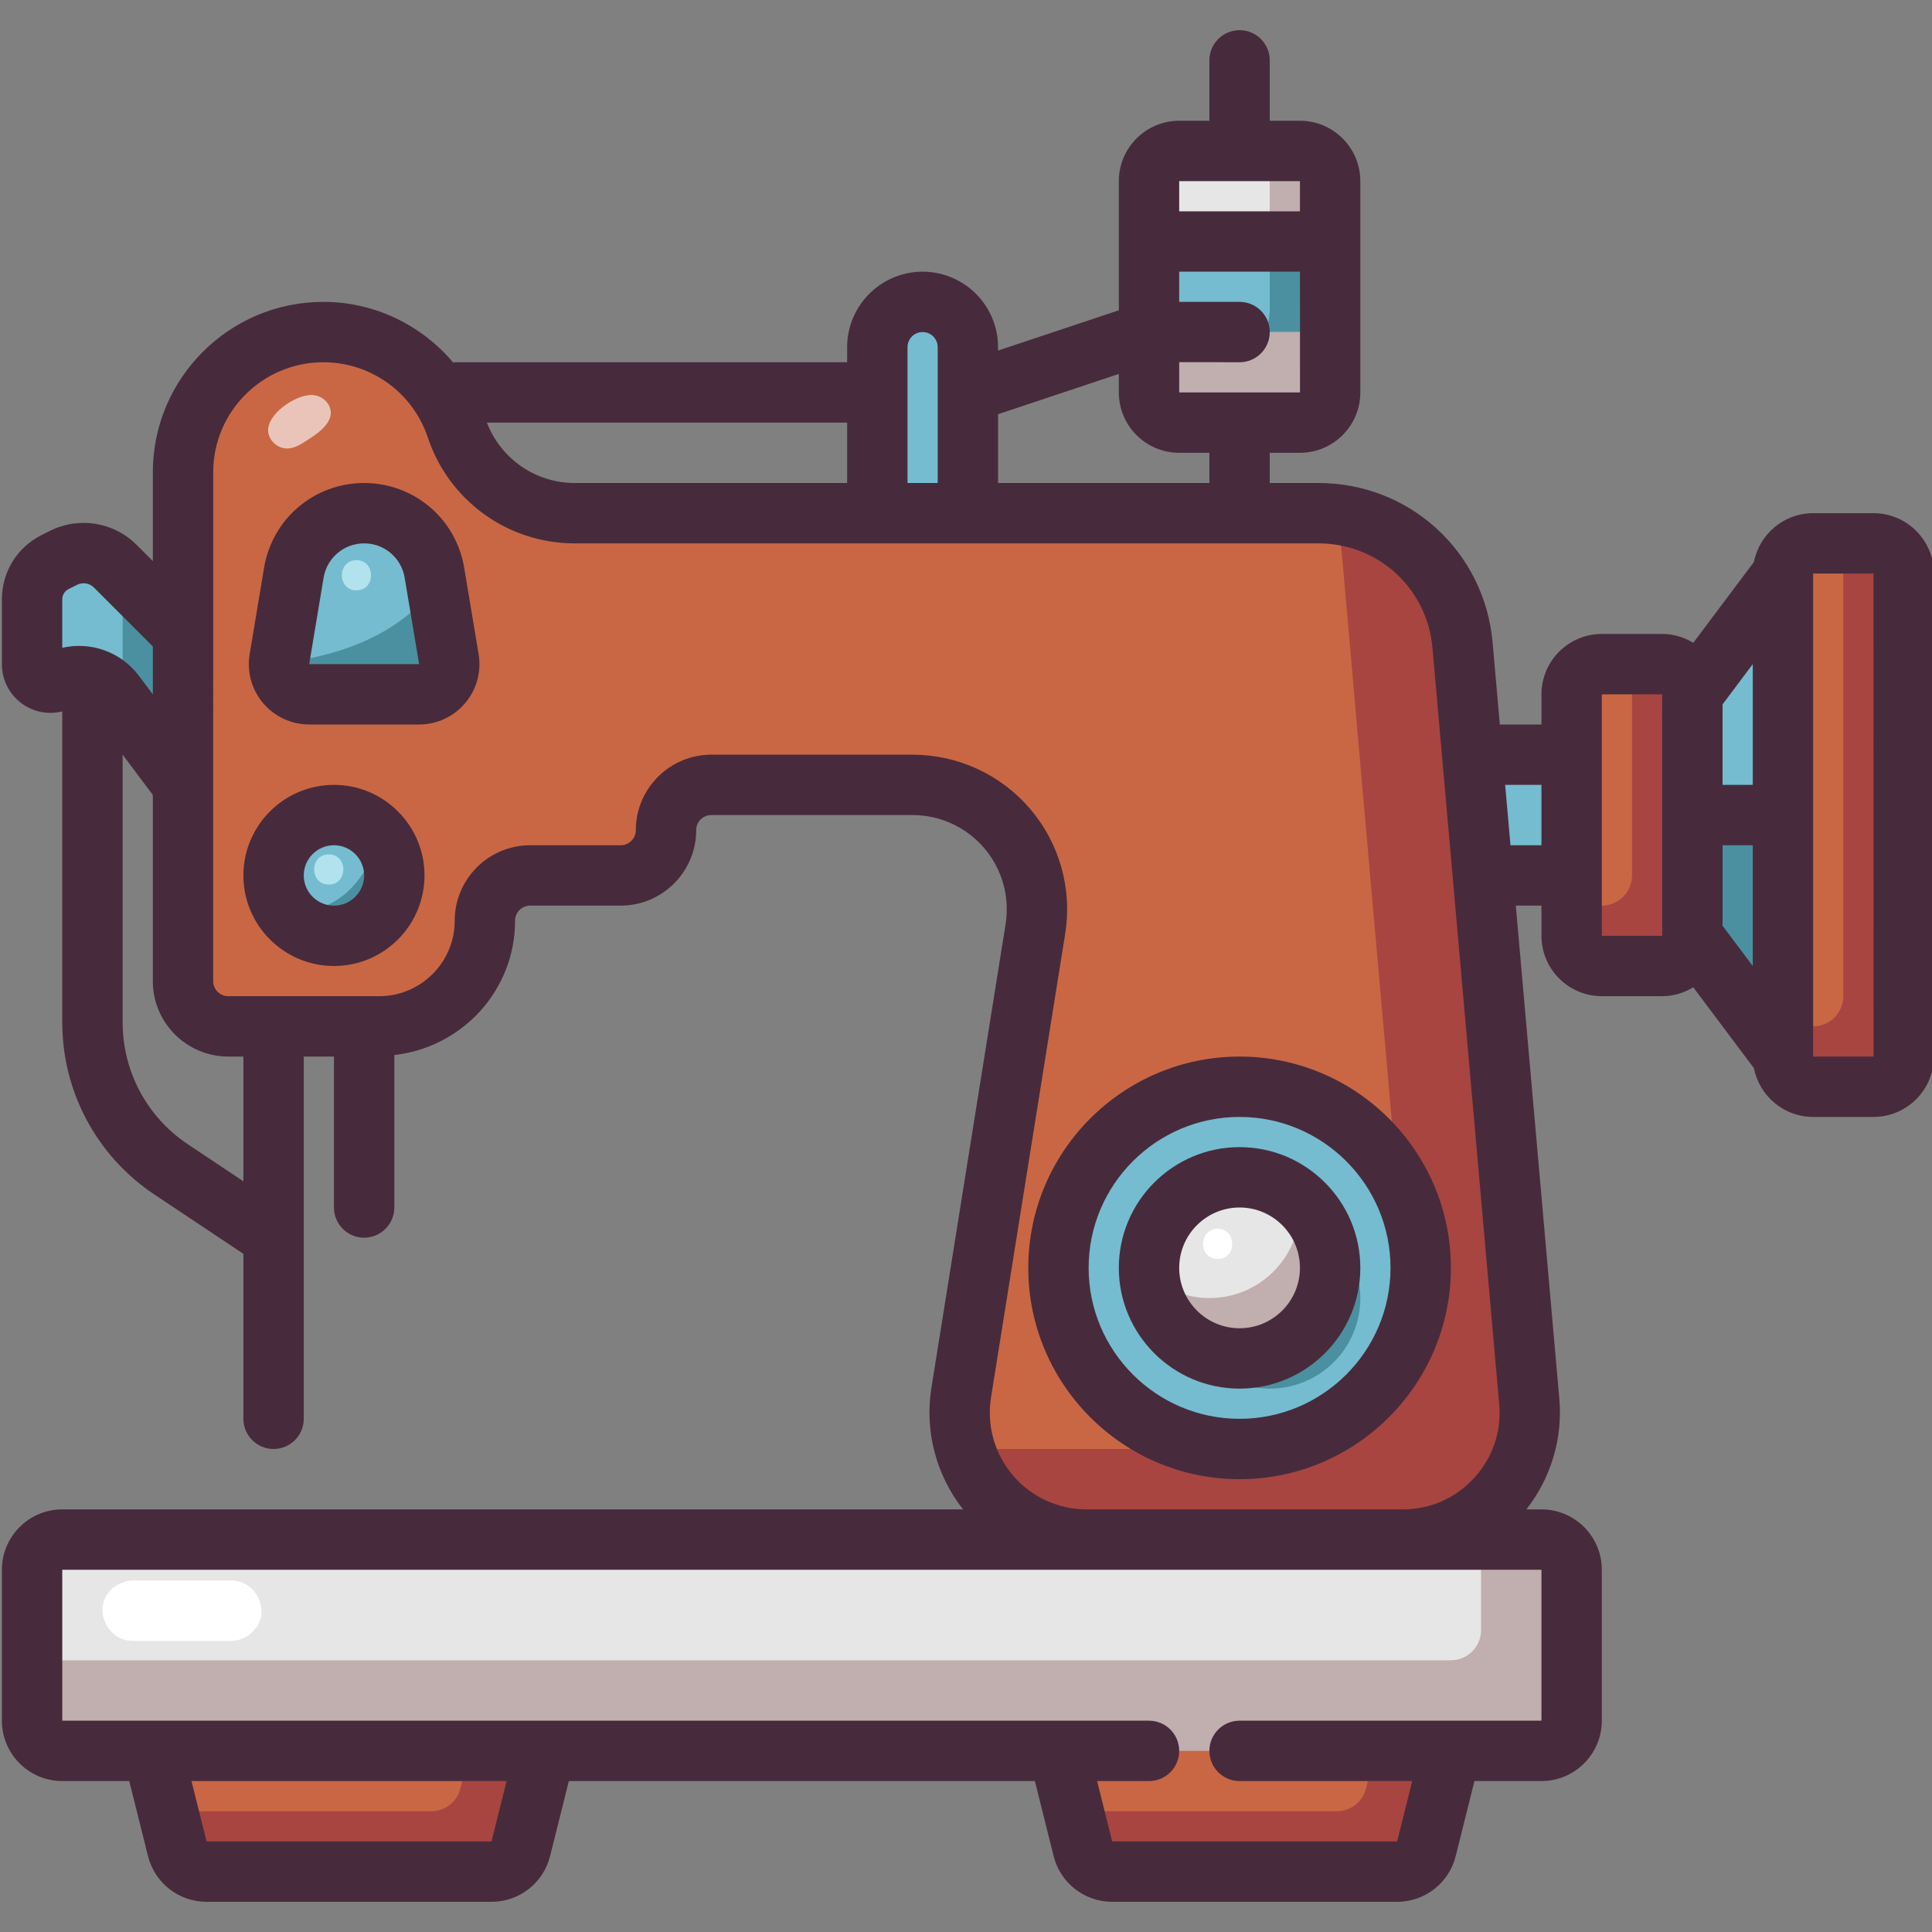 <?xml version="1.0" encoding="utf-8"?>
<!-- Generator: Adobe Illustrator 25.4.1, SVG Export Plug-In . SVG Version: 6.00 Build 0)  -->
<svg version="1.1" id="Color" xmlns="http://www.w3.org/2000/svg" xmlns:xlink="http://www.w3.org/1999/xlink" x="0px" y="0px"
	 viewBox="0 0 512 512" enable-background="new 0 0 512 512" xml:space="preserve">
<rect x="0" y="0" width="512" height="512" fill="#808080" stroke="none"/>
<path fill="#C96744" d="M405.3,371.44c1.68,19.6-13.76,36.56-33.52,36.56h-83.84c-20.72,0-36.48-18.48-33.2-38.96l19.68-122.88
	c3.2-20-12.32-38.16-32.56-38.16H188.5c-6.64,0-12,5.36-12,12s-5.36,12-12,12h-24c-6.64,0-12,5.36-12,12c0,15.44-12.56,28-28,28h-40
	c-6.64,0-12-5.36-12-11.92c0-11.68,0-122.32,0-134.96c0-10.24,4.16-19.52,10.88-26.24C66.1,92.16,75.38,88,85.7,88
	c8,0,15.6,2.56,21.76,7.04c3.84,2.8,7.2,6.32,9.76,10.4c1.52,2.48,2.8,5.12,3.76,8c4.48,13.44,17.12,22.56,31.28,22.56h197.12
	c19.84,0,36.48,15.2,38.24,34.96l2.56,29.04l2.8,32L405.3,371.44z"/>
<path fill="#A84540" d="M405.3,371.44c1.68,19.6-13.76,36.56-33.52,36.56h-83.84c-15.44,0-28.16-10.32-32.16-24
	c0.08,0,0.08,0,0.16,0h83.84c19.76,0,35.2-16.96,33.52-36.56L360.98,208l-2.8-32l-2.56-29.04c-0.32-3.76-1.2-7.44-2.56-10.8
	c18.16,1.76,32.88,16.24,34.56,34.8l2.56,29.04l2.8,32L405.3,371.44z"/>
<circle fill="#E6E6E6" cx="328.5" cy="336" r="24"/>
<path fill="#C1AEAE" d="M352.5,336c0,13.28-10.72,24-24,24c-12.64,0-22.96-9.68-23.84-22.08c4.24,3.76,9.76,6.08,15.84,6.08
	c13.28,0,24-10.72,24-24c0-0.64,0-1.28-0.16-1.92C349.38,322.4,352.5,328.8,352.5,336z"/>
<path fill="#E6E6E6" d="M416.5,416v40c0,4.4-3.6,8-8,8h-392c-4.4,0-8-3.6-8-8v-40c0-4.4,3.6-8,8-8h392
	C412.9,408,416.5,411.6,416.5,416z"/>
<path fill="#C1AEAE" d="M416.5,416v40c0,4.4-3.6,8-8,8h-392c-4.4,0-8-3.6-8-8v-16h376c4.4,0,8-3.6,8-8v-24h16
	C412.9,408,416.5,411.6,416.5,416z"/>
<path fill="#75BCD0" d="M256.5,104v32h-24v-32V92c0-6.64,5.36-12,12-12s12,5.36,12,12V104z"/>
<rect x="304.5" y="64" fill="#75BCD0" width="48" height="24"/>
<polygon fill="#75BCD0" points="416.5,200 416.5,232 392.98,232 390.18,200 "/>
<polygon fill="#75BCD0" points="472.5,152 472.5,216 448.5,216 448.5,184 "/>
<polygon fill="#4B90A0" points="472.5,216 472.5,280 448.5,248 448.5,216 "/>
<path fill="#75BCD0" d="M24.5,179.84c-2.88-1.04-6.08-0.88-8.88,0.56c-0.72,0.4-1.52,0.56-2.24,0.56c-2.56,0-4.88-2.08-4.88-4.96
	v-17.2c0-4.16,2.4-8,6.08-9.84l2.24-1.12c4.64-2.32,10.08-1.44,13.76,2.24L48.5,168c0,13.44,0,27.12,0,40l-18.08-24.08
	C28.9,181.92,26.82,180.48,24.5,179.84z"/>
<polygon fill="#4B90A0" points="48.5,168 48.5,208 32.5,186.72 32.5,152 "/>
<circle fill="#75BCD0" cx="88.5" cy="232" r="16"/>
<path fill="#4B90A0" d="M76.004,241.852C78.941,245.563,83.428,248,88.5,248c8.8,0,16-7.2,16-16c0-3.875-1.452-7.393-3.766-10.169
	C96.591,234,89.523,242.143,76.004,241.852z"/>
<path fill="#75BCD0" d="M118.98,174.72c0.8,4.88-2.96,9.28-7.92,9.28H81.94c-4.96,0-8.72-4.4-7.92-9.28l3.84-22.96
	C79.38,142.64,87.3,136,96.5,136s17.12,6.64,18.64,15.76L118.98,174.72z"/>
<path fill="#4B90A0" d="M74.081,175.777C73.958,180.202,77.354,184,81.94,184h29.12c4.96,0,8.72-4.4,7.92-9.28l-3.302-19.745
	C107.94,165.471,95.284,173.117,74.081,175.777z"/>
<path fill="#75BCD0" d="M328.5,288c26.48,0,48,21.52,48,48s-21.52,48-48,48s-48-21.52-48-48S302.02,288,328.5,288z M352.5,336
	c0-13.28-10.72-24-24-24s-24,10.72-24,24s10.72,24,24,24S352.5,349.28,352.5,336z"/>
<path fill="#4B90A0" d="M360.5,344c0,13.28-10.72,24-24,24c-8.72,0-16.32-4.56-20.48-11.52c3.6,2.24,7.92,3.52,12.48,3.52
	c13.28,0,24-10.72,24-24c0-4.56-1.28-8.88-3.52-12.48C355.94,327.68,360.5,335.28,360.5,344z"/>
<path fill="#E6E6E6" d="M352.5,48v16h-48V48c0-4.4,3.6-8,8-8h16h16C348.9,40,352.5,43.6,352.5,48z"/>
<path fill="#E6E6E6" d="M352.5,88v16c0,4.4-3.6,8-8,8h-16h-16c-4.4,0-8-3.6-8-8V88H352.5z"/>
<path fill="#4B90A0" d="M352.5,64v24h-17.44c0.96-1.84,1.44-3.92,1.44-6.08V64H352.5z"/>
<path fill="#C1AEAE" d="M352.5,48v16h-16V40h8C348.9,40,352.5,43.6,352.5,48z"/>
<path fill="#C1AEAE" d="M352.5,88v16c0,4.4-3.6,8-8,8h-32c-4.4,0-8-3.6-8-8v-8h17.92c5.6,0,10.4-3.28,12.64-8H352.5z"/>
<path fill="#C96744" d="M504.5,152v128c0,4.4-3.6,8-8,8h-16c-4.4,0-8-3.6-8-8V152c0-4.4,3.6-8,8-8h16
	C500.9,144,504.5,147.6,504.5,152z"/>
<path fill="#A84540" d="M504.5,152v128c0,4.4-3.6,8-8,8h-16c-4.4,0-8-3.6-8-8v-8h8c4.4,0,8-3.6,8-8V144h8
	C500.9,144,504.5,147.6,504.5,152z"/>
<path fill="#C96744" d="M448.5,248c0,4.4-3.6,8-8,8h-16c-4.4,0-8-3.6-8-8v-64c0-4.4,3.6-8,8-8h16c4.4,0,8,3.6,8,8V248z"/>
<path fill="#A84540" d="M448.5,184v64c0,4.4-3.6,8-8,8h-16c-4.4,0-8-3.6-8-8v-8h8c4.4,0,8-3.6,8-8v-56h8
	C444.9,176,448.5,179.6,448.5,184z"/>
<path fill="#C96744" d="M384.5,464l-6.48,25.92c-0.88,3.6-4.08,6.08-7.76,6.08h-75.52c-3.68,0-6.88-2.48-7.76-6.08L280.5,464H384.5z
	"/>
<path fill="#A84540" d="M384.5,464l-6.48,25.92c-0.88,3.6-4.08,6.08-7.76,6.08h-75.52c-3.68,0-6.88-2.48-7.76-6.08L284.5,480h69.76
	c3.68,0,6.88-2.48,7.76-6.08l2.48-9.92H384.5z"/>
<path fill="#C96744" d="M144.5,464l-6.48,25.92c-0.88,3.6-4.08,6.08-7.76,6.08H54.74c-3.68,0-6.88-2.48-7.76-6.08L40.5,464H144.5z"
	/>
<path fill="#A84540" d="M144.5,464l-6.48,25.92c-0.88,3.6-4.08,6.08-7.76,6.08H54.74c-3.68,0-6.88-2.48-7.76-6.08L44.5,480h69.76
	c3.68,0,6.88-2.48,7.76-6.08l2.48-9.92H144.5z"/>
<path fill="#EAC4B9" d="M80.285,117.38c3.198-2.01,8.732-5.284,7.072-9.544c-0.704-1.807-2.62-3.103-4.678-3.162
	c-4.52-0.129-12.479,5.403-11.556,10.134c0.373,1.909,2.041,3.587,4.072,3.966C76.956,119.102,78.682,118.387,80.285,117.38z"/>
<path fill="#FFFFFF" d="M61.29,418.854H35.15c-4.185,0-8.194,3.68-8,8c0.194,4.334,3.515,8,8,8h26.14c4.185,0,8.193-3.68,8-8
	C69.096,422.519,65.775,418.854,61.29,418.854z"/>
<path fill="#B2E2ED" d="M94.462,148.458c-5.148,0-5.156,8,0,8C99.609,156.458,99.618,148.458,94.462,148.458z"/>
<path fill="#B2E2ED" d="M87.124,226.42c-5.147,0-5.156,8,0,8C92.272,234.42,92.28,226.42,87.124,226.42z"/>
<path fill="#FFFFFF" d="M322.691,325.63c-5.147,0-5.156,8,0,8C327.839,333.63,327.847,325.63,322.691,325.63z"/>
<path fill="#472B3C" d="M496.5,136h-16c-7.77,0-14.248,5.566-15.688,12.919l-16.075,21.434c-2.414-1.462-5.213-2.353-8.236-2.353
	h-16c-8.824,0-16,7.176-16,16v8h-11.029l-1.916-21.715C393.43,146.18,373.574,128,349.375,128H336.5v-8h8c8.824,0,16-7.176,16-16V48
	c0-8.824-7.176-16-16-16h-8V16c0-4.418-3.582-8-8-8s-8,3.582-8,8v16h-8c-8.824,0-16,7.176-16,16v34.233l-32,10.667V92
	c0-11.027-8.973-20-20-20s-20,8.973-20,20v4h-104c-0.141,0-0.258,0.073-0.397,0.08C111.697,86.141,99.29,80,85.691,80
	c-24.918,0-45.188,20.254-45.188,45.148l0,23.542l-4.304-4.304c-6.051-6.051-15.262-7.539-22.93-3.719l-2.23,1.121
	c-6.5,3.246-10.539,9.777-10.539,17.043v17.176c0,4.516,2.293,8.629,6.133,11.004c3.008,1.855,6.533,2.341,9.867,1.521v82.405
	c0,18.371,9.125,35.426,24.414,45.621L64.5,332.28V376c0,4.418,3.582,8,8,8s8-3.582,8-8v-96h8v40c0,4.418,3.582,8,8,8s8-3.582,8-8
	v-40.404c17.951-2.02,32-17.114,32-35.596c0-2.207,1.793-4,4-4h24c11.027,0,20-8.973,20-20c0-2.207,1.793-4,4-4h53.336
	c7.324,0,14.25,3.195,19,8.77s6.812,12.914,5.656,20.145l-19.656,122.863c-1.842,11.486,1.239,23.11,8.377,32.223H16.5
	c-8.824,0-16,7.176-16,16v40c0,8.824,7.176,16,16,16h17.753l4.97,19.883C41.008,499.02,47.391,504,54.746,504h75.508
	c7.355,0,13.738-4.98,15.523-12.117l4.97-19.883h123.506l4.97,19.883c1.785,7.137,8.168,12.117,15.523,12.117h75.508
	c7.355,0,13.738-4.98,15.523-12.117l4.97-19.883H408.5c8.824,0,16-7.176,16-16v-40c0-8.824-7.176-16-16-16h-3.988
	c6.474-8.279,9.659-18.769,8.727-29.301L401.706,240h6.794v8c0,8.824,7.176,16,16,16h16c3.023,0,5.822-0.891,8.236-2.353
	l16.075,21.434C466.252,290.434,472.73,296,480.5,296h16c8.824,0,16-7.176,16-16V152C512.5,143.176,505.324,136,496.5,136z
	 M456.5,224h8v32.001l-8-10.667V224z M464.5,208h-8v-21.334l8-10.667V208z M312.5,104v-8h16c4.418,0,8-3.582,8-8s-3.582-8-8-8h-16
	v-8h32.005l0.007,32H312.5z M344.5,48l0.001,8H312.5v-8H344.5z M296.5,99.099V104c0,8.824,7.176,16,16,16h8v8h-56v-18.233
	L296.5,99.099z M240.5,92c0-2.207,1.793-4,4-4s4,1.793,4,4v36h-8V92z M224.5,128h-72.211c-10.375,0-19.54-6.402-23.258-16H224.5V128
	z M16.5,158.832c0-1.164,0.648-2.211,1.699-2.734l2.23-1.121c1.5-0.738,3.281-0.453,4.457,0.723l15.616,15.616v12.687l-3.667-4.889
	c-4.801-6.398-12.82-9.168-20.336-7.438V158.832z M64.5,313.052l-14.711-9.806C38.965,296.027,32.5,283.949,32.5,270.938v-70.94
	l8.001,10.67L40.5,260.039c0,11.008,8.973,19.961,20,19.961h4V313.052z M130.254,488H54.746l-4-16h83.507L130.254,488z M408.5,456
	h-80c-4.418,0-8,3.582-8,8s3.582,8,8,8h45.753l-4,16h-75.508l-4-16H304.5c4.418,0,8-3.582,8-8s-3.582-8-8-8h-288v-40h392V456z
	 M287.953,400c-7.523,0-14.637-3.281-19.516-9.004s-6.992-13.262-5.805-20.688l19.656-122.863
	c1.898-11.863-1.48-23.914-9.277-33.059c-7.797-9.141-19.16-14.387-31.176-14.387H188.5c-11.027,0-20,8.973-20,20
	c0,2.207-1.793,4-4,4h-24c-11.027,0-20,8.973-20,20s-8.973,20-20,20h-40c-2.207,0-4-1.777-4-3.961l0.004-134.891
	C56.504,109.074,69.598,96,85.691,96c12.582,0,23.715,8.023,27.695,19.965c5.59,16.77,21.223,28.035,38.902,28.035h197.086
	c15.848,0,28.852,11.906,30.242,27.691l17.684,200.414c0.641,7.25-1.715,14.199-6.629,19.566
	c-4.914,5.371-11.633,8.328-18.914,8.328H287.953z M400.294,224l-1.412-16h9.618v16H400.294z M424.5,248v-64h16l0.012,64H424.5z
	 M480.5,280V152h16l0.012,128H480.5z"/>
<path fill="#472B3C" d="M88.5,208c-13.234,0-24,10.766-24,24s10.766,24,24,24s24-10.766,24-24S101.734,208,88.5,208z M88.5,240
	c-4.41,0-8-3.59-8-8s3.59-8,8-8s8,3.59,8,8S92.91,240,88.5,240z"/>
<path fill="#472B3C" d="M123.02,150.469C120.852,137.449,109.699,128,96.5,128s-24.352,9.449-26.52,22.465l-3.82,22.906
	c-0.773,4.648,0.527,9.375,3.574,12.973C72.781,189.938,77.23,192,81.945,192h29.109c4.715,0,9.164-2.062,12.211-5.656
	c3.047-3.598,4.348-8.324,3.574-12.977L123.02,150.469z M81.941,176l3.82-22.906C86.641,147.824,91.156,144,96.5,144
	s9.859,3.824,10.738,9.098L111.074,176H81.941z"/>
<path fill="#472B3C" d="M328.5,280c-30.879,0-56,25.121-56,56s25.121,56,56,56s56-25.121,56-56S359.379,280,328.5,280z M328.5,376
	c-22.055,0-40-17.945-40-40s17.945-40,40-40s40,17.945,40,40S350.555,376,328.5,376z"/>
<path fill="#472B3C" d="M328.5,304c-17.645,0-32,14.355-32,32s14.355,32,32,32s32-14.355,32-32S346.145,304,328.5,304z M328.5,352
	c-8.824,0-16-7.176-16-16s7.176-16,16-16s16,7.176,16,16S337.324,352,328.5,352z"/>
</svg>
